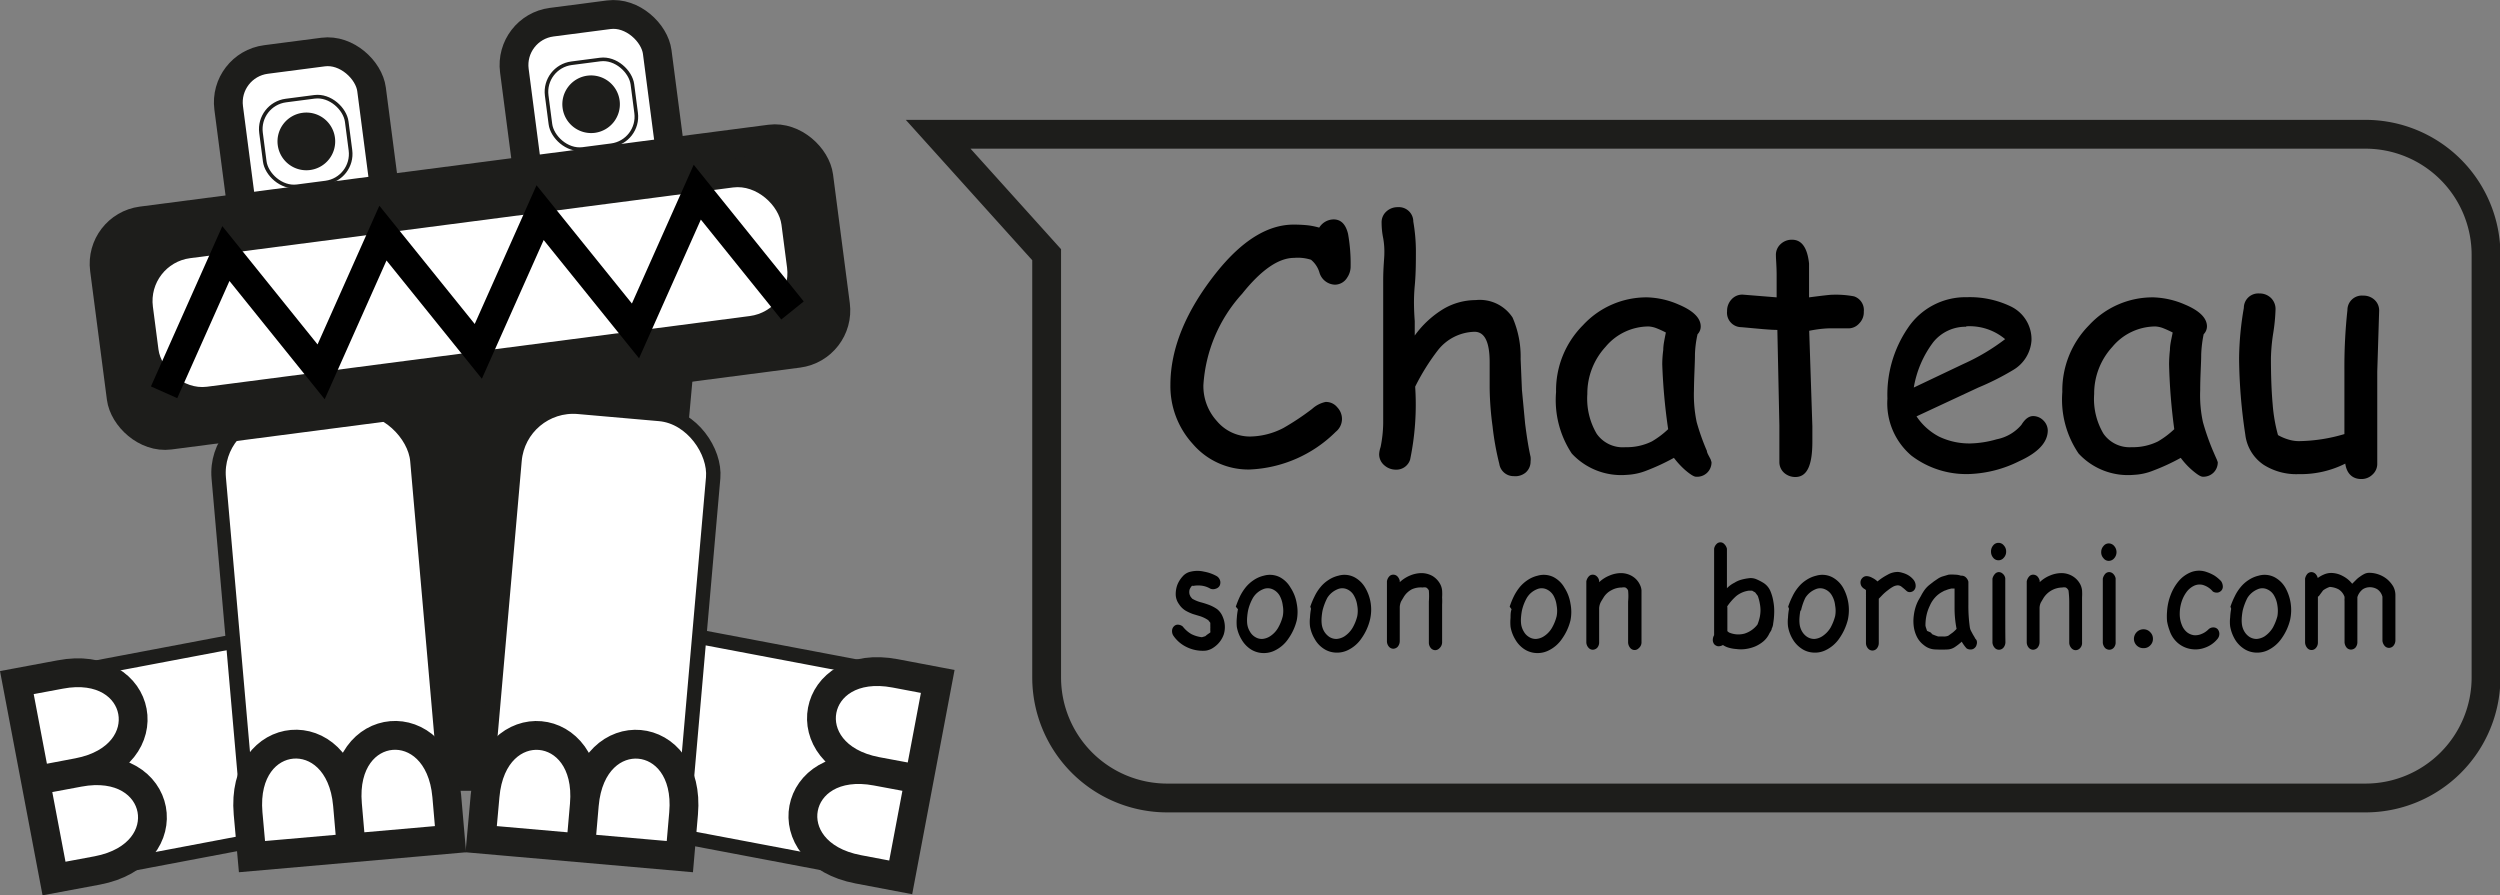 <svg xmlns="http://www.w3.org/2000/svg" viewBox="0 0 173.53 62.15"><rect x="0" y="0" width="173.53" height="62.15" fill="#808080" stroke="none"/><defs><style>.cls-1,.cls-8{fill:none;}.cls-1,.cls-3,.cls-4,.cls-5,.cls-6{stroke:#1d1d1b;}.cls-1,.cls-4,.cls-6,.cls-8{stroke-width:2px;}.cls-2,.cls-6{fill:#1d1d1b;}.cls-3,.cls-4,.cls-5,.cls-7{fill:#fff;}.cls-5{stroke-width:0.25px;}.cls-8{stroke:#000;}</style></defs><title>logo-full</title><g id="etc"><path d="M82.42,48.2a.6.6,0,0,1-.07-.38.44.44,0,0,1,.14-.26.35.35,0,0,1,.26-.1.54.54,0,0,1,.34.13,2.07,2.07,0,0,0,.59.52,2.11,2.11,0,0,0,.74.22l.23-.07.12-.1,0,0,0,0L85,48a.22.22,0,0,0,0-.1l0-.1v-.1a.41.41,0,0,0,0-.11L85,47.33l-.07-.09-.07-.09a2.27,2.27,0,0,0-.54-.27l-.53-.16a3.22,3.22,0,0,1-.5-.23,1.39,1.39,0,0,1-.46-.45,1.18,1.18,0,0,1-.23-.64,1.87,1.87,0,0,1,.11-.7,1.9,1.9,0,0,1,.37-.59,1,1,0,0,1,.56-.33,2,2,0,0,1,.93,0,2.79,2.79,0,0,1,.89.32.54.54,0,0,1,.23.34.51.51,0,0,1-.05.33.44.44,0,0,1-.25.19.51.51,0,0,1-.39,0,1.59,1.59,0,0,0-.55-.2,1.88,1.88,0,0,0-.58,0,.09.09,0,0,1-.07,0l-.07,0a.81.81,0,0,0-.17.27.68.68,0,0,0,0,.33l.06.14.06.08.07.08a2.44,2.44,0,0,0,.57.24,6,6,0,0,1,.6.19,2.62,2.62,0,0,1,.55.29,1.29,1.29,0,0,1,.39.53,1.77,1.77,0,0,1,.08,1.21,1.8,1.8,0,0,1-.72.93,1.2,1.2,0,0,1-.32.16,1,1,0,0,1-.33.06A2.53,2.53,0,0,1,83.33,49,2.33,2.33,0,0,1,82.42,48.2Z" transform="translate(-0.99 -4.1)"/><path d="M86.77,46.21a7.22,7.22,0,0,1,.29-.72,3.49,3.49,0,0,1,.41-.64,2.55,2.55,0,0,1,.55-.49,2.13,2.13,0,0,1,.69-.3,1.54,1.54,0,0,1,1.11.1,1.88,1.88,0,0,1,.75.73A2.83,2.83,0,0,1,91,46a3,3,0,0,1,0,1.16,3.74,3.74,0,0,1-.58,1.27,2.38,2.38,0,0,1-1,.85,1.71,1.71,0,0,1-.9.14,1.65,1.65,0,0,1-.77-.29,2,2,0,0,1-.58-.64,2.51,2.51,0,0,1-.33-.88,3.23,3.23,0,0,1,0-.62,4.11,4.11,0,0,1,.08-.6Zm.85.27a4.16,4.16,0,0,0-.06.44,2.4,2.4,0,0,0,0,.46,1.33,1.33,0,0,0,.19.56,1,1,0,0,0,.37.38.86.86,0,0,0,.48.13,1.15,1.15,0,0,0,.54-.18,1.72,1.72,0,0,0,.57-.6,3.11,3.11,0,0,0,.32-.8,2,2,0,0,0,0-.74,1.87,1.87,0,0,0-.22-.69,1.08,1.08,0,0,0-.47-.43.83.83,0,0,0-.7,0,1.45,1.45,0,0,0-.68.59A3.21,3.21,0,0,0,87.62,46.48Z" transform="translate(-0.99 -4.1)"/><path d="M91.94,46.21a5.5,5.5,0,0,1,.3-.72,3,3,0,0,1,.41-.64,2.33,2.33,0,0,1,.55-.49,2.13,2.13,0,0,1,.69-.3,1.51,1.51,0,0,1,1.1.1,1.9,1.9,0,0,1,.76.73,3,3,0,0,1,.33,2.24,3.74,3.74,0,0,1-.58,1.27,2.38,2.38,0,0,1-1,.85,1.72,1.72,0,0,1-.9.14,1.61,1.61,0,0,1-.77-.29,1.89,1.89,0,0,1-.58-.64,2.51,2.51,0,0,1-.33-.88,2.59,2.59,0,0,1,0-.62,4.09,4.09,0,0,1,.07-.6Zm.85.27a4.16,4.16,0,0,0-.06.44,2.46,2.46,0,0,0,0,.46,1.32,1.32,0,0,0,.18.56,1.22,1.22,0,0,0,.37.38.92.92,0,0,0,.49.13,1.19,1.19,0,0,0,.54-.18,1.82,1.82,0,0,0,.57-.6,3.11,3.11,0,0,0,.32-.8,2,2,0,0,0,0-.74,1.87,1.87,0,0,0-.23-.69,1,1,0,0,0-.46-.43.83.83,0,0,0-.7,0,1.52,1.52,0,0,0-.69.59A4,4,0,0,0,92.79,46.48Z" transform="translate(-0.99 -4.1)"/><path d="M100.91,49.09a.42.42,0,0,1-.3.14.41.41,0,0,1-.28-.12.58.58,0,0,1-.16-.38c0-.35,0-.71,0-1.06V45.86a5,5,0,0,0,0-.77.44.44,0,0,0-.19-.21.61.61,0,0,0-.24,0A1.5,1.5,0,0,0,99,45a1.46,1.46,0,0,0-.57.53l-.19.32a1.12,1.12,0,0,0-.09.39v1.18c0,.39,0,.78,0,1.18A.61.61,0,0,1,98,49a.45.45,0,0,1-.3.13.41.41,0,0,1-.28-.12.58.58,0,0,1-.16-.38V47.59c0-.35,0-.69,0-1V44.45a.64.64,0,0,1,.17-.35.36.36,0,0,1,.27-.11.39.39,0,0,1,.27.1.66.66,0,0,1,.18.32v.1a2.34,2.34,0,0,1,.71-.46,2.09,2.09,0,0,1,.8-.17,1.57,1.57,0,0,1,.76.2,1.47,1.47,0,0,1,.57.63,1.23,1.23,0,0,1,.1.38,3.59,3.59,0,0,1,0,.47,4.34,4.34,0,0,1,0,.51c0,.17,0,.34,0,.49V48.7A.56.56,0,0,1,100.91,49.09Z" transform="translate(-0.99 -4.1)"/><path d="M105.78,46.21a5.42,5.42,0,0,1,.29-.72,3.49,3.49,0,0,1,.41-.64,2.55,2.55,0,0,1,.55-.49,2.13,2.13,0,0,1,.69-.3,1.54,1.54,0,0,1,1.11.1,1.88,1.88,0,0,1,.75.73A2.83,2.83,0,0,1,110,46a3,3,0,0,1,0,1.16,3.74,3.74,0,0,1-.58,1.27,2.38,2.38,0,0,1-1,.85,1.71,1.71,0,0,1-.9.14,1.65,1.65,0,0,1-.77-.29,2,2,0,0,1-.58-.64,2.51,2.51,0,0,1-.33-.88,3.23,3.23,0,0,1,0-.62c0-.2,0-.4.07-.6Zm.85.27a4.16,4.16,0,0,0-.06.44,2.4,2.4,0,0,0,0,.46,1.33,1.33,0,0,0,.19.56,1,1,0,0,0,.37.38.86.86,0,0,0,.48.13,1.15,1.15,0,0,0,.54-.18,1.72,1.72,0,0,0,.57-.6,3.11,3.11,0,0,0,.32-.8,2,2,0,0,0,0-.74,1.87,1.87,0,0,0-.22-.69,1.08,1.08,0,0,0-.47-.43.83.83,0,0,0-.7,0,1.45,1.45,0,0,0-.68.59A3.21,3.21,0,0,0,106.63,46.48Z" transform="translate(-0.99 -4.1)"/><path d="M114.74,49.09a.39.39,0,0,1-.58,0,.64.64,0,0,1-.16-.38c0-.35,0-.71,0-1.06V45.86a4,4,0,0,0,0-.77.4.4,0,0,0-.19-.21.57.57,0,0,0-.24,0,1.5,1.5,0,0,0-.73.19,1.36,1.36,0,0,0-.56.53c-.08.13-.15.24-.19.32a1.09,1.09,0,0,0-.1.39v1.18c0,.39,0,.78,0,1.18a.56.56,0,0,1-.14.4.45.45,0,0,1-.3.13.39.39,0,0,1-.28-.12.59.59,0,0,1-.17-.38v-2.1c0-.34,0-.68,0-1V44.45a.72.72,0,0,1,.18-.35.36.36,0,0,1,.27-.11.39.39,0,0,1,.26.1.53.53,0,0,1,.18.32v.1a2.27,2.27,0,0,1,.72-.46,2.05,2.05,0,0,1,.8-.17,1.53,1.53,0,0,1,.75.2,1.36,1.36,0,0,1,.57.63,1,1,0,0,1,.1.38c0,.15,0,.31,0,.47s0,.34,0,.51,0,.34,0,.49V48.7A.52.52,0,0,1,114.74,49.09Z" transform="translate(-0.99 -4.1)"/><path d="M120.6,48.86a.61.61,0,0,1-.35.1.46.46,0,0,1-.26-.13.47.47,0,0,1-.11-.27.65.65,0,0,1,.09-.37l0,0v-6a.58.58,0,0,1,.17-.33.36.36,0,0,1,.53,0,.66.66,0,0,1,.19.33v2.74a1.88,1.88,0,0,1,.52-.38,1.75,1.75,0,0,1,.47-.21,3.4,3.4,0,0,1,.5-.1,1,1,0,0,1,.54.06,3.78,3.78,0,0,1,.49.25,1.26,1.26,0,0,1,.48.54,3.1,3.1,0,0,1,.22.75,3.64,3.64,0,0,1,.06.81,5,5,0,0,1-.07.73.88.88,0,0,1-.1.35c0,.11-.1.22-.16.33a1.62,1.62,0,0,1-.41.55,2.34,2.34,0,0,1-.58.36,2.66,2.66,0,0,1-.67.18,2.35,2.35,0,0,1-.64,0,2.41,2.41,0,0,1-.48-.08,1.38,1.38,0,0,1-.45-.2A0,0,0,0,1,120.6,48.86Zm.29-2.57v1.62L121,48l0,0a.05.05,0,0,1,0,0,1.63,1.63,0,0,0,1.08.08,1.82,1.82,0,0,0,.9-.63,3.35,3.35,0,0,0,.16-.52,2.5,2.5,0,0,0,.05-.47,2.61,2.61,0,0,0-.05-.48,2.89,2.89,0,0,0-.14-.52l-.09-.12-.09-.12-.11-.06-.1-.06-.12,0-.12,0a1.78,1.78,0,0,0-.86.37,3.78,3.78,0,0,0-.63.72Z" transform="translate(-0.99 -4.1)"/><path d="M125.11,46.21a5.5,5.5,0,0,1,.3-.72,3,3,0,0,1,.41-.64,2.33,2.33,0,0,1,.55-.49,2.13,2.13,0,0,1,.69-.3,1.51,1.51,0,0,1,1.1.1,1.9,1.9,0,0,1,.76.73,3.18,3.18,0,0,1,.33,2.24,3.94,3.94,0,0,1-.58,1.27,2.41,2.41,0,0,1-1,.85,1.68,1.68,0,0,1-.89.14,1.57,1.57,0,0,1-.77-.29,2,2,0,0,1-.59-.64,2.5,2.5,0,0,1-.32-.88,2.59,2.59,0,0,1,0-.62,4.09,4.09,0,0,1,.07-.6Zm.85.27a4.16,4.16,0,0,0-.06.44,2.46,2.46,0,0,0,0,.46,1.32,1.32,0,0,0,.18.56,1.12,1.12,0,0,0,.37.38.92.92,0,0,0,.49.13,1.16,1.16,0,0,0,.53-.18,1.85,1.85,0,0,0,.58-.6,3.52,3.52,0,0,0,.32-.8,2,2,0,0,0,0-.74,1.7,1.7,0,0,0-.22-.69,1,1,0,0,0-.47-.43.81.81,0,0,0-.69,0,1.52,1.52,0,0,0-.69.59A4,4,0,0,0,126,46.48Z" transform="translate(-0.99 -4.1)"/><path d="M130.44,45a.63.63,0,0,1-.24-.21.51.51,0,0,1-.07-.26.42.42,0,0,1,.12-.3.4.4,0,0,1,.32-.14.86.86,0,0,1,.38.12,1.33,1.33,0,0,1,.36.25A3.87,3.87,0,0,1,132,44a1.41,1.41,0,0,1,.73-.2,1.24,1.24,0,0,1,.31.06,1.62,1.62,0,0,1,.41.17,1.43,1.43,0,0,1,.35.3.67.67,0,0,1,.16.43.45.45,0,0,1-.12.32.41.41,0,0,1-.3.12.32.32,0,0,1-.21-.08l-.18-.16-.2-.16a.48.48,0,0,0-.23-.07.77.77,0,0,0-.34.1,2.71,2.71,0,0,0-.35.24,3.27,3.27,0,0,0-.35.3l-.28.29v3.07a.59.59,0,0,1-.15.4.4.4,0,0,1-.58,0,.58.58,0,0,1-.16-.38V45.6a.11.11,0,0,0,0-.05v-.1a.13.13,0,0,0,0-.06v-.33Z" transform="translate(-0.99 -4.1)"/><path d="M138.19,48.55h0a.46.46,0,0,1,0,.3.41.41,0,0,1-.13.22.38.38,0,0,1-.24.11.51.51,0,0,1-.32-.07,1.92,1.92,0,0,1-.18-.22,2.13,2.13,0,0,1-.16-.25,4.06,4.06,0,0,1-.46.36,1,1,0,0,1-.5.18,8.26,8.26,0,0,1-.86,0,1.29,1.29,0,0,1-.81-.3,1.63,1.63,0,0,1-.48-.57,2.25,2.25,0,0,1-.22-.71,2.84,2.84,0,0,1,0-.77,3.16,3.16,0,0,1,.18-.75,2.92,2.92,0,0,1,.14-.31l.18-.31a3.23,3.23,0,0,1,.27-.44,1.93,1.93,0,0,1,.35-.35l.27-.21.28-.19a1.38,1.38,0,0,1,.3-.15l.44-.13a2.4,2.4,0,0,1,.46,0,1.15,1.15,0,0,1,.4.07.43.43,0,0,1,.3.08.61.61,0,0,1,.22.34c0,.52,0,1,0,1.58a10.4,10.4,0,0,0,.1,1.58.79.79,0,0,0,.08.25l.15.28a2.43,2.43,0,0,1,.15.26A.45.45,0,0,1,138.19,48.55Zm-1.39-.8,0,0,0,0a7.46,7.46,0,0,1-.14-1.43c0-.5,0-1,0-1.37l-.22,0-.23.06-.21.08a.4.4,0,0,0-.13.06,1.83,1.83,0,0,0-.56.42,2.05,2.05,0,0,0-.37.58,2.94,2.94,0,0,0-.23.67,3.35,3.35,0,0,0-.07.71,1.21,1.21,0,0,0,.05.18l.06.18L135,48l.12.13.2.08.2.07h.36a.8.8,0,0,0,.34-.05l.32-.23A2.42,2.42,0,0,0,136.8,47.75Z" transform="translate(-0.99 -4.1)"/><path d="M139.19,42.39a.64.64,0,0,1,.15-.43.46.46,0,0,1,.37-.18.47.47,0,0,1,.37.18.6.6,0,0,1,.16.43.6.6,0,0,1-.16.42.47.47,0,0,1-.37.18.46.46,0,0,1-.37-.18A.64.64,0,0,1,139.19,42.39Zm1,6.28a.59.59,0,0,1-.15.4.41.41,0,0,1-.3.13.39.39,0,0,1-.28-.12.61.61,0,0,1-.17-.37c0-.73,0-1.47,0-2.22s0-1.49,0-2.22a.73.73,0,0,1,.18-.34.37.37,0,0,1,.27-.12.4.4,0,0,1,.26.11.51.51,0,0,1,.18.32c0,.72,0,1.46,0,2.22S140.18,48,140.19,48.67Z" transform="translate(-0.99 -4.1)"/><path d="M145.37,49.09a.42.42,0,0,1-.3.14.39.39,0,0,1-.28-.12.59.59,0,0,1-.17-.38V47.67c0-.35,0-.7,0-1.05s0-.51,0-.76a6.64,6.64,0,0,0-.05-.77.44.44,0,0,0-.19-.21.62.62,0,0,0-.25,0,1.57,1.57,0,0,0-1.29.72l-.19.32a.93.93,0,0,0-.09.39v1.18c0,.39,0,.78,0,1.18a.61.61,0,0,1-.15.4.45.45,0,0,1-.3.13.41.41,0,0,1-.28-.12.58.58,0,0,1-.16-.38V47.59c0-.35,0-.69,0-1s0-.68,0-1V44.45a.72.72,0,0,1,.18-.35.36.36,0,0,1,.27-.11.43.43,0,0,1,.27.1.66.66,0,0,1,.18.32v.1a2.23,2.23,0,0,1,.71-.46,2.05,2.05,0,0,1,.8-.17,1.5,1.5,0,0,1,.75.2,1.43,1.43,0,0,1,.58.63,1.23,1.23,0,0,1,.1.38,3.59,3.59,0,0,1,0,.47v.51c0,.17,0,.34,0,.49V48.7A.51.51,0,0,1,145.37,49.09Z" transform="translate(-0.99 -4.1)"/><path d="M146.84,42.39A.6.6,0,0,1,147,42a.45.45,0,0,1,.36-.18.49.49,0,0,1,.38.18.64.64,0,0,1,0,.85.49.49,0,0,1-.38.18.45.45,0,0,1-.36-.18A.6.6,0,0,1,146.84,42.39Zm1,6.28a.54.54,0,0,1-.14.4.41.41,0,0,1-.3.13.44.44,0,0,1-.29-.12.61.61,0,0,1-.16-.37c0-.73,0-1.47,0-2.22s0-1.49,0-2.22a.73.73,0,0,1,.17-.34.37.37,0,0,1,.27-.12.4.4,0,0,1,.27.11.61.61,0,0,1,.18.32c0,.72,0,1.46,0,2.22S147.84,48,147.84,48.67Z" transform="translate(-0.99 -4.1)"/><path d="M150.43,48.44a.62.62,0,0,1-.19.46.61.61,0,0,1-.45.19.65.65,0,0,1-.68-.65.68.68,0,0,1,.19-.46.66.66,0,0,1,.49-.2.62.62,0,0,1,.45.2A.63.63,0,0,1,150.43,48.44Z" transform="translate(-0.99 -4.1)"/><path d="M154.27,47.8a.48.48,0,0,1,.36-.15.41.41,0,0,1,.29.12.51.51,0,0,1,.12.31.55.55,0,0,1-.14.38,1.93,1.93,0,0,1-.84.59,1.88,1.88,0,0,1-1,.1,1.85,1.85,0,0,1-.88-.4,1.9,1.9,0,0,1-.59-.87,3.57,3.57,0,0,1-.18-.66,3.91,3.91,0,0,1,0-.68,3.81,3.81,0,0,1,.24-1.12,3.33,3.33,0,0,1,.58-1,2.16,2.16,0,0,1,.86-.61,1.54,1.54,0,0,1,1.08,0,2.69,2.69,0,0,1,.54.25,2.6,2.6,0,0,1,.45.38.67.67,0,0,1,.12.36.41.41,0,0,1-.09.28.46.46,0,0,1-.25.15.52.52,0,0,1-.35-.07,1.43,1.43,0,0,0-.7-.46.91.91,0,0,0-.63.07,1.4,1.4,0,0,0-.51.44,2.34,2.34,0,0,0-.34.69,2.74,2.74,0,0,0-.12.81,2,2,0,0,0,.15.78,1.2,1.2,0,0,0,.36.5,1,1,0,0,0,.47.2,1.07,1.07,0,0,0,.52-.08A1.41,1.41,0,0,0,154.27,47.8Z" transform="translate(-0.99 -4.1)"/><path d="M155.81,46.21a5.5,5.5,0,0,1,.3-.72,3,3,0,0,1,.41-.64,2.33,2.33,0,0,1,.55-.49,2.13,2.13,0,0,1,.69-.3,1.51,1.51,0,0,1,1.1.1,1.9,1.9,0,0,1,.76.73,3.18,3.18,0,0,1,.33,2.24,3.74,3.74,0,0,1-.58,1.27,2.44,2.44,0,0,1-1,.85,1.73,1.73,0,0,1-.9.14,1.61,1.61,0,0,1-.77-.29,2,2,0,0,1-.59-.64,2.71,2.71,0,0,1-.32-.88,2.59,2.59,0,0,1,0-.62,4.09,4.09,0,0,1,.07-.6Zm.85.27a4.16,4.16,0,0,0-.06.44,2.46,2.46,0,0,0,0,.46,1.32,1.32,0,0,0,.18.56,1.12,1.12,0,0,0,.37.38.92.92,0,0,0,.49.13,1.23,1.23,0,0,0,.54-.18,1.93,1.93,0,0,0,.57-.6,3.52,3.52,0,0,0,.32-.8,2.26,2.26,0,0,0,0-.74,1.87,1.87,0,0,0-.23-.69,1,1,0,0,0-.47-.43.81.81,0,0,0-.69,0,1.52,1.52,0,0,0-.69.59A4,4,0,0,0,156.66,46.48Z" transform="translate(-0.99 -4.1)"/><path d="M163.73,45.75a.22.22,0,0,1,0-.09v-.13a1,1,0,0,0-.41-.52,1.47,1.47,0,0,0-.62-.17,1.68,1.68,0,0,0-.46.24l-.23.31-.06.08-.07.05V48.7a.56.56,0,0,1-.15.39.39.39,0,0,1-.58,0,.64.64,0,0,1-.16-.38V44.26a.73.73,0,0,1,.17-.34.41.41,0,0,1,.28-.11.44.44,0,0,1,.25.1.62.62,0,0,1,.18.31,2.1,2.1,0,0,1,.42-.24,1.27,1.27,0,0,1,.52-.11,1.7,1.7,0,0,1,.79.21,2,2,0,0,1,.66.54l.26-.26a1.68,1.68,0,0,1,.29-.24,2,2,0,0,1,.31-.19.78.78,0,0,1,.33-.07,1.92,1.92,0,0,1,.66.12,1.94,1.94,0,0,1,.58.33,2,2,0,0,1,.42.5,1.27,1.27,0,0,1,.15.6v0s0,0,0,0,0,0,0,0l0,0v3.13a.59.59,0,0,1-.15.4.41.41,0,0,1-.3.13.39.39,0,0,1-.28-.12.64.64,0,0,1-.17-.37V45.52A.89.89,0,0,0,166,45a1,1,0,0,0-.5-.14A.9.9,0,0,0,165,45a1.09,1.09,0,0,0-.38.55v3.11a.58.58,0,0,1-.14.4.44.44,0,0,1-.3.13.42.42,0,0,1-.29-.12.64.64,0,0,1-.16-.38V45.8A.07.07,0,0,1,163.73,45.75Z" transform="translate(-0.99 -4.1)"/><path class="cls-1" d="M165.16,59.49H82a8.37,8.37,0,0,1-8.36-8.37V21.78l-7.53-8.36h99.08a8.37,8.37,0,0,1,8.36,8.36V51.12A8.37,8.37,0,0,1,165.16,59.49Z" transform="translate(-0.99 -4.1)"/><path d="M93.65,23.86A1.16,1.16,0,0,1,92.57,23a1.81,1.81,0,0,0-.58-.87A3,3,0,0,0,90.82,22q-1.62,0-3.61,2.49a10.37,10.37,0,0,0-2.69,6.34,3.6,3.6,0,0,0,.93,2.49,3,3,0,0,0,2.3,1.08,5.15,5.15,0,0,0,2.32-.59,17.93,17.93,0,0,0,2-1.33A2,2,0,0,1,93,32a1,1,0,0,1,.81.37,1.17,1.17,0,0,1,.33.81,1.15,1.15,0,0,1-.43.89,9,9,0,0,1-6,2.62,5.08,5.08,0,0,1-3.93-1.78,5.94,5.94,0,0,1-1.55-4.09c0-2.53,1.07-5.13,3.19-7.8q2.66-3.33,5.36-3.33a9.61,9.61,0,0,1,1,.05,5.09,5.09,0,0,1,.78.16,1.19,1.19,0,0,1,1-.57c.51,0,.84.34,1,1a11.78,11.78,0,0,1,.18,2.24,1.37,1.37,0,0,1-.24.8A1,1,0,0,1,93.65,23.86Z" transform="translate(-0.99 -4.1)"/><path d="M106.06,37.15a1,1,0,0,1-1-.85,19.39,19.39,0,0,1-.47-2.62,21.25,21.25,0,0,1-.2-2.67c0-.19,0-.49,0-.89s0-.69,0-.88c0-1.41-.35-2.11-1.05-2.11a3.33,3.33,0,0,0-2.55,1.29,15.2,15.2,0,0,0-1.57,2.52A18.82,18.82,0,0,1,98.87,36a1,1,0,0,1-1,.7,1.2,1.2,0,0,1-.8-.31,1,1,0,0,1-.35-.77,1.81,1.81,0,0,1,.1-.49A8.83,8.83,0,0,0,97,33.49l0-1.66,0-8.25c0-.93.08-1.55.08-1.87A5.34,5.34,0,0,0,97,20.63a5.39,5.39,0,0,1-.11-1.07,1,1,0,0,1,.33-.78,1.14,1.14,0,0,1,.8-.3,1,1,0,0,1,1.07,1,12.2,12.2,0,0,1,.18,2c0,.78,0,1.6-.08,2.46s-.06,1.63,0,2.45v1a6.8,6.8,0,0,1,2-1.85,4.43,4.43,0,0,1,2.23-.61,2.72,2.72,0,0,1,2.56,1.21,6.78,6.78,0,0,1,.56,2.88l.09,2.14.22,2.33c.11.88.23,1.65.38,2.32a1.39,1.39,0,0,1,0,.32,1,1,0,0,1-.34.77A1.12,1.12,0,0,1,106.06,37.15Z" transform="translate(-0.99 -4.1)"/><path d="M118.71,37.19c-.14,0-.4-.16-.78-.49a5.76,5.76,0,0,1-.75-.82,15,15,0,0,1-1.89.88,4.2,4.2,0,0,1-1.37.3,4.67,4.67,0,0,1-3.83-1.48A6.72,6.72,0,0,1,109,31.31a6.4,6.4,0,0,1,1.87-4.64,6,6,0,0,1,4.46-1.93,5.81,5.81,0,0,1,2.18.5c1,.42,1.53.93,1.53,1.52a.76.76,0,0,1-.22.54,7.38,7.38,0,0,0-.18,1.4c0,.65-.06,1.48-.07,2.5a9.27,9.27,0,0,0,.19,2.2,15.66,15.66,0,0,0,.71,2c0,.13.13.33.26.59l.06.19a1,1,0,0,1-.31.74A1,1,0,0,1,118.71,37.19Zm-2.34-7.8a7.78,7.78,0,0,1,.07-1c0-.38.1-.78.18-1.21a6.48,6.48,0,0,0-.71-.32,1.86,1.86,0,0,0-.48-.1,3.91,3.91,0,0,0-3,1.42,4.79,4.79,0,0,0-1.26,3.27,4.8,4.8,0,0,0,.65,2.76,2.21,2.21,0,0,0,2,.93,3.93,3.93,0,0,0,1.83-.4,6.13,6.13,0,0,0,1.13-.85A40.67,40.67,0,0,1,116.37,29.39Z" transform="translate(-0.99 -4.1)"/><path d="M129.21,26.89c-.16,0-.34,0-.55,0s-.4,0-.56,0-.68,0-1.53.17l.22,6.63v1.06c0,1.64-.36,2.46-1.18,2.46a1.16,1.16,0,0,1-.78-.29,1,1,0,0,1-.33-.73c0-.28,0-.71,0-1.28s0-1,0-1.28L124.36,27c-.54,0-1.37-.09-2.49-.19a1,1,0,0,1-1-1.11,1.16,1.16,0,0,1,.31-.82,1,1,0,0,1,.77-.33l2.36.19c0-.38,0-.89,0-1.53s-.05-1.1-.05-1.38a1,1,0,0,1,.32-.78,1.12,1.12,0,0,1,.8-.31c.67,0,1.06.55,1.18,1.65,0,.27,0,.61,0,1l0,.66v.69q1.39-.18,1.59-.18a6.76,6.76,0,0,1,1.53.11,1,1,0,0,1,.68,1.06,1.09,1.09,0,0,1-.31.81A1,1,0,0,1,129.21,26.89Z" transform="translate(-0.99 -4.1)"/><path d="M137.77,37a6.28,6.28,0,0,1-4.1-1.27A4.76,4.76,0,0,1,132,31.77a8.21,8.21,0,0,1,1.41-4.89,4.81,4.81,0,0,1,4.11-2.15,6.54,6.54,0,0,1,3,.62A2.53,2.53,0,0,1,142,27.73a2.58,2.58,0,0,1-1.27,2.05A18.13,18.13,0,0,1,138.31,31l-4.29,2a4.23,4.23,0,0,0,1.57,1.41,4.86,4.86,0,0,0,2.18.47,7.09,7.09,0,0,0,1.82-.29,3,3,0,0,0,1.71-1c.25-.41.52-.61.82-.61a1,1,0,0,1,.7.3,1,1,0,0,1,.31.69c0,.83-.67,1.55-2,2.15A8.37,8.37,0,0,1,137.77,37Zm-.3-10.22a2.88,2.88,0,0,0-2.28,1.06A7.19,7.19,0,0,0,133.83,31l3.45-1.64a14.54,14.54,0,0,0,2.89-1.72A3.84,3.84,0,0,0,137.47,26.75Z" transform="translate(-0.99 -4.1)"/><path d="M153.89,37.19c-.15,0-.4-.16-.78-.49a5.21,5.21,0,0,1-.75-.82,14.39,14.39,0,0,1-1.9.88,4.1,4.1,0,0,1-1.36.3,4.66,4.66,0,0,1-3.83-1.48,6.66,6.66,0,0,1-1.13-4.27A6.43,6.43,0,0,1,146,26.67a6,6,0,0,1,4.46-1.93,5.9,5.9,0,0,1,2.19.5c1,.42,1.53.93,1.53,1.52a.78.78,0,0,1-.23.54,8.59,8.59,0,0,0-.17,1.4c0,.65-.07,1.48-.07,2.5a8.77,8.77,0,0,0,.19,2.2,16.79,16.79,0,0,0,.7,2c.06.13.14.33.26.59l.07.19a1,1,0,0,1-.31.74A1,1,0,0,1,153.89,37.19Zm-2.34-7.8a9.76,9.76,0,0,1,.06-1c0-.38.11-.78.19-1.21a7.45,7.45,0,0,0-.71-.32,1.86,1.86,0,0,0-.48-.1,3.91,3.91,0,0,0-3,1.42,4.79,4.79,0,0,0-1.26,3.27,4.73,4.73,0,0,0,.65,2.76,2.21,2.21,0,0,0,1.95.93,3.93,3.93,0,0,0,1.83-.4,6.13,6.13,0,0,0,1.13-.85A40.67,40.67,0,0,1,151.55,29.39Z" transform="translate(-0.99 -4.1)"/><path d="M166,29.9c0,.54,0,1.35,0,2.42s0,1.89,0,2.43c0,.16,0,.41,0,.75s0,.59,0,.75a1,1,0,0,1-.33.79,1.08,1.08,0,0,1-.79.31c-.58,0-1-.36-1.1-1.07a6.87,6.87,0,0,1-3.23.73,4.23,4.23,0,0,1-2.44-.65,2.94,2.94,0,0,1-1.27-2.1,36.83,36.83,0,0,1-.43-5.29,21.32,21.32,0,0,1,.33-3.5,1,1,0,0,1,1.07-1,1.12,1.12,0,0,1,.81.31,1.07,1.07,0,0,1,.32.79,12.8,12.8,0,0,1-.16,1.65,12.85,12.85,0,0,0-.16,1.73q0,1.88.12,3.21a11.23,11.23,0,0,0,.37,2.14,3.47,3.47,0,0,0,.73.31,2.5,2.5,0,0,0,.71.11,11.49,11.49,0,0,0,3.17-.49V32l0-2.17a36.55,36.55,0,0,1,.21-4.21,1,1,0,0,1,1.09-1,1.12,1.12,0,0,1,.81.31,1,1,0,0,1,.3.79Z" transform="translate(-0.99 -4.1)"/></g><g id="katman_1" data-name="katman 1"><path class="cls-2" d="M44.59,26.19H23.39c-2.68,0-4.69,1.88-4.48,4.15l2.34,25.81c.14,1.58,2,2.84,4.18,2.84H42.55c2.17,0,4-1.26,4.18-2.84l2.34-25.81C49.28,28.07,47.27,26.19,44.59,26.19Z" transform="translate(-0.99 -4.1)"/><rect class="cls-3" x="44.85" y="42.51" width="13.84" height="26.53" rx="4.09" transform="translate(115.21 11.19) rotate(100.73)"/><path class="cls-4" d="M63.51,65l-2.95-.56c-5.91-1.12-4.62-7.92,1.28-6.8l3,.56-3-.56c-5.9-1.12-4.61-7.92,1.29-6.8l2.95.56Z" transform="translate(-0.99 -4.1)"/><rect class="cls-3" x="9.56" y="42.55" width="13.84" height="26.53" rx="4.09" transform="translate(67.26 25.13) rotate(79.27)"/><path class="cls-4" d="M2.16,51.48l3-.56C11,49.8,12.3,56.6,6.4,57.72l-2.95.56,3-.56c5.9-1.12,7.19,5.68,1.29,6.8l-3,.56Z" transform="translate(-0.99 -4.1)"/><rect class="cls-3" x="35.7" y="32.53" width="13.84" height="30.48" rx="4.09" transform="translate(3.35 -7.64) rotate(5.01)"/><path class="cls-4" d="M34.39,62.35l.27-3c.52-6,7.41-5.38,6.89.61l-.26,3,.26-3c.52-6,7.41-5.38,6.89.6l-.26,3Z" transform="translate(-0.99 -4.1)"/><rect class="cls-3" x="17.12" y="32.53" width="13.84" height="30.48" rx="4.09" transform="translate(51.17 89.17) rotate(174.99)"/><path class="cls-4" d="M18.48,63.56l-.27-3c-.52-6,6.37-6.59,6.9-.61l.26,3-.26-3c-.53-6,6.36-6.59,6.89-.6l.26,3Z" transform="translate(-0.99 -4.1)"/><rect class="cls-4" x="17.4" y="7.91" width="10" height="15" rx="3" transform="translate(-2.79 -1.08) rotate(-7.42)"/><rect class="cls-4" x="37.23" y="5.32" width="10" height="15" rx="3" transform="translate(-2.29 1.46) rotate(-7.42)"/><rect class="cls-5" x="19.21" y="10.92" width="6" height="6" rx="2" transform="translate(-2.6 -1.11) rotate(-7.42)"/><rect class="cls-5" x="39.04" y="8.33" width="6" height="6" rx="2" transform="translate(-2.1 1.43) rotate(-7.42)"/><path class="cls-2" d="M22,11.93h0a2,2,0,0,1,2.24,1.73h0a2,2,0,0,1-1.72,2.24h0a2,2,0,0,1-2.25-1.72h0A2,2,0,0,1,22,11.93Z" transform="translate(-0.99 -4.1)"/><path class="cls-2" d="M41.78,9.35h0A2,2,0,0,1,44,11.08h0a2,2,0,0,1-1.72,2.24h0a2,2,0,0,1-2.24-1.73h0A2,2,0,0,1,41.78,9.35Z" transform="translate(-0.99 -4.1)"/><rect class="cls-6" x="8.61" y="16.53" width="50" height="15" rx="3" transform="translate(-3.81 0.44) rotate(-7.42)"/><rect class="cls-7" x="11.61" y="19.53" width="44" height="9" rx="3" transform="translate(-3.81 0.44) rotate(-7.42)"/><path class="cls-8" d="M12.38,31.33l4.29-9.63,6.61,8.21,4.29-9.63,6.62,8.21,4.29-9.63,6.62,8.21,4.29-9.63L56,25.65" transform="translate(-0.99 -4.1)"/></g></svg>